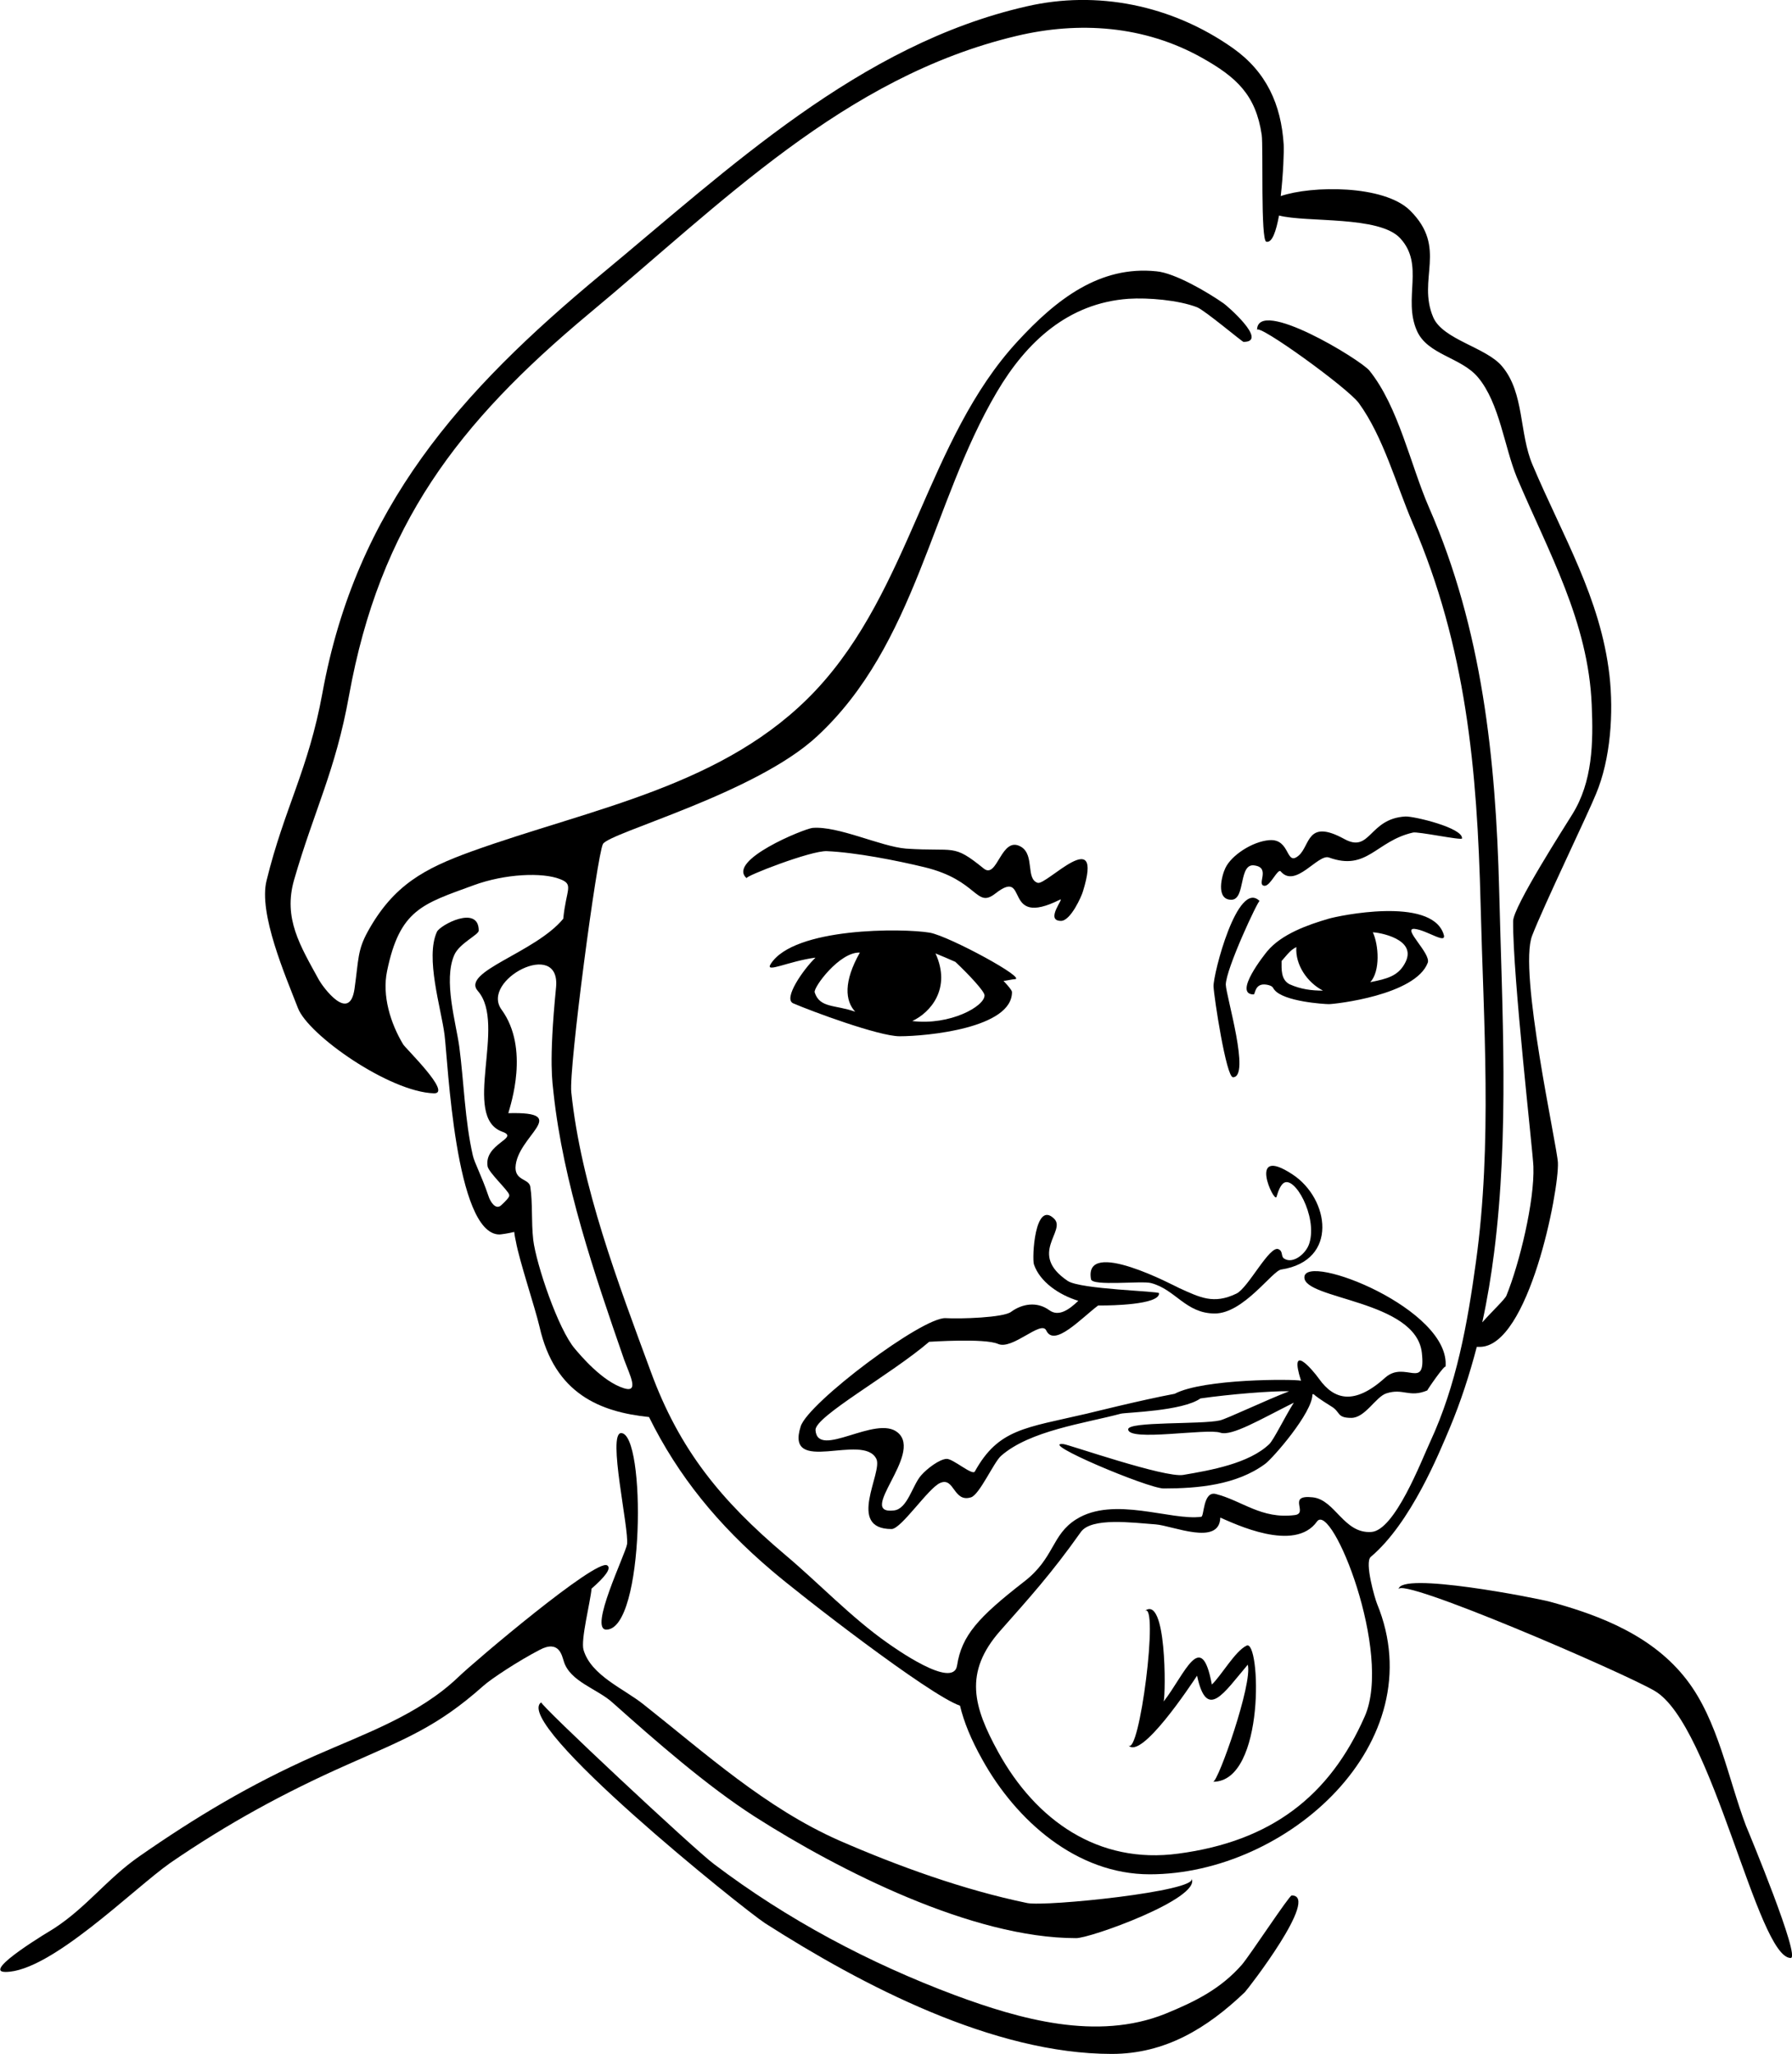 <svg xmlns="http://www.w3.org/2000/svg" viewBox="0 0 424.1 486">
  <path d="M305.9 277.9c-10.9-7.2-4.3 7-3.8 5.3.5-1.7 1-2.7 1.6-3.2 2.6-2.1 8.1 7.8 6.2 14.1-.7 2.5-3.9 5.1-6 3.7-.8-.5-.2-1.7-1.3-2.2-2.1-1.1-7.2 9.2-10 10.5-5.4 2.6-8.6.9-13.5-1.3-.9-.4-22.7-12.1-20.9-2.1.3 1.7 12.1.3 14.2.9 5.8 1.5 8.2 7.2 15.1 7.2 6.8 0 13.6-10.1 15.7-10.4 13.7-2.1 11.4-16.8 2.7-22.5zm-14.1-23c-1.6 0-4.5-19-4.6-21.5-.1-2.9 5.7-25.4 10.9-20.2-.3-.3-8 16.1-8 19.8.1 2.8 5.9 21.9 1.7 21.9z"/>
  <path d="M291.4 212.9c-3.8 0-2.2-5.9-1.4-7.5 1.4-3 6.4-6.3 10.4-6.6 5.1-.4 3.8 6.4 7 3.6 2.7-2.4 1.9-8.7 10.7-3.9 6.3 3.5 5.8-4.8 14.5-5.3 2-.1 13.7 2.7 13.4 5.2-.1.5-10.5-1.7-11.6-1.4-8.8 2-10.8 9.2-19.9 5.9-2.6-.9-7.9 7.4-11.4 3.3-.7-.8-2.4 3.4-3.8 3.4-2.1-.1 1.5-4.2-2.3-4.8-4-.8-2.1 8.1-5.6 8.1zm-40.3 5c-4 0 1.1-5.8-.3-5-13.8 6.9-7.1-7.8-15.2-1.5-4.7 3.7-4-3.1-16.8-6.2-6.6-1.6-16.3-3.5-23.1-3.8-3.7-.2-19.6 6-19 6.4-4.8-4.2 13.6-11.7 15.6-11.9 6.1-.5 16.1 4.4 22.1 4.9 11.8.8 11-1.3 18.4 4.7 3.3 2.7 4.1-8 8.9-5.1 3.2 2 1 7.6 3.9 8.5 2.1.6 15.7-14.2 10.7 2-.3 1.1-2.9 7-5.2 7z"/>
  <path d="M377.7 187.9c3.5-8.3 4.2-19.3 3.2-28.1-2.1-18.3-11.1-33-18.2-49.8-3.2-7.5-1.9-17-7.2-23.3-3.7-4.5-14-6.3-16.3-11.6-3.9-9.1 3.5-16.4-5.5-25.3-6.2-6.1-23.3-5.9-30.6-3.4.6-5.2.8-10.7.7-12.2-.6-9.5-4.1-17.2-12-22.8C277.2 1.1 259.5-2.3 243 1.5c-39.6 9-70.5 38.4-100.7 63.4-33.4 27.7-58 55.2-66 99.1-3.3 18.1-9 27.2-13.2 44.3-2 7.8 4.5 22.7 7.4 30.2 2.4 6.4 21.7 19.9 32.2 20.2 4.4.1-6.8-10.7-7.3-11.6-3-5-5-11.5-3.8-17.3 3-14.6 8.4-15.9 20.4-20.3 7.6-2.8 16.4-3.1 20.5-1.5 3.4 1.3 1.5 2.3.8 9.4-6.7 8.1-24.3 12.5-20.2 17.1 6.9 7.9-4 29.8 5.8 33.3 4.2 1.5-4.4 2.8-3.5 8.2.3 1.5 4.9 5.7 5.1 6.7 0 .2.4.4-1.9 2.5-1.3 1.2-2.6-.9-3-2.2-1.7-5-3.3-7.8-3.7-9.6-1.9-8.3-2.1-17.3-3.2-25.7-.8-5.8-3.8-15.7-1.2-21.7 1.2-2.8 5.8-4.8 5.8-5.8 0-6.2-9.2-1.3-9.9.3-2.8 6.1 1 18.1 1.8 24.3.8 6.1 2.5 47.3 13 47.3.2 0 1.9-.2 3.5-.6.1 1 .3 1.8.4 2.3.8 4.5 4.5 15.5 5.6 20.2 3.6 15.8 14.3 20.1 25.9 21.3 6.9 14 16.4 25.6 29 36.3 6.5 5.6 37.3 29.5 44.6 32 .9 3.8 2.6 8 5.3 12.8 8 14.4 22.3 27.1 39.6 27.1 32.6 0 67.3-31.2 53.8-64-.5-1.2-3-9.8-1.5-11.1 9.5-8 16.2-24.6 18.7-30.5 2.6-6.2 4.7-12.7 6.4-19.2h.7c11.6 0 18.8-37 18.5-43.6-.2-4.1-9.4-45.3-6.1-53.7 2.6-6.8 13.3-29 15.1-33.5zm-230 140.6c-5.2-1.6-10.4-7.9-11.6-9.3-4-4.6-9.2-20.1-9.9-25.8-.5-4.5-.1-8.7-.7-12.6-.3-1.9-3.5-1.4-3.5-4.5.2-7.5 13.6-13.3-1.7-12.9.5-1.9 5.1-15.3-1.6-24.5-5.1-7 14-17 12.9-5.3-1.8 18.2-.8 22.7-.6 25 2.3 21.3 9.7 42.9 16.7 63.1 1.4 3.8 3.6 7.9 0 6.8zM323 406.1c-8.3 18.9-22.2 29.6-44.1 32.5-19 2.6-33.8-7.9-42.7-24.1-5.8-10.6-8.2-18.7.5-28.6 6.8-7.7 12.1-13.5 19.1-23.4 2.5-3.5 12.2-2.2 17.7-1.8 4 .3 15.1 5.2 15.3-1.6 3.3 1.4 17.6 8.4 22.9.9 3.5-4.7 17.9 31 11.3 46.1zM362.9 276c.3 8.2-3.3 23-6.4 30.6-.4.9-3.4 3.7-5.7 6.3 1.2-5.5 2.1-11 2.8-16.5 3.6-28.4 1.9-57.2 1.2-85.7-.8-31.1-4-61.8-16.6-90.6-4.4-10.1-7.2-23.8-14.1-32.4-2.1-2.6-26.6-17.5-26.6-9.6 0-1.8 21.5 13.7 24.1 17.3 5.8 8 8.8 19.2 12.7 28.3 12.7 29.4 15.3 58.4 16.1 90.1.7 28.2 2.8 56.7-1.1 84.8-2 14.6-4.6 29.1-10.8 42.5-2.1 4.5-8.4 21.1-14 21.4-6.5.4-8.5-7.6-13.8-8.2-6.3-.7-.9 3.8-4.3 4.2-7.9 1-12.4-3.4-18.7-5-3-.7-2.7 5.3-3.4 5.4-7.1 1-20.7-5-29.6.6-5.9 3.7-5.1 9.2-12.4 14.8-10.8 8.4-14.7 12.7-15.8 19.8-.9 5.8-15.1-4.4-16.4-5.3-8.7-6.1-16.3-14.2-24.4-21-15-12.7-24.9-24.7-31.7-43.3-7.7-20.9-16.5-43.9-18.8-66.1-.6-5.7 6.1-56.1 7.5-58.7 1.5-2.7 36.1-11.9 50.7-25.5 23.4-21.7 27-55.1 42.5-81.4 7-11.9 16.9-21.1 31.2-22.1 4.6-.3 11.8.3 16.2 2 1.8.7 10.7 8.2 11 8.2 6.1 0-4.3-8.9-4.7-9.1-3.7-2.6-11.5-7.2-15.9-7.6-13.4-1.4-23.7 6.6-32.9 16.6-21.4 23.2-25.3 58.6-47.7 82.5-21.4 22.8-53 27.9-81.6 38.2-11 4-18.4 7.9-24.5 19-2.4 4.4-2.1 6.4-3.1 13.5-1.2 8.2-7.5-.5-8.4-2.1-4.5-8.2-8.5-14.6-5.9-23.7 4.8-16.6 9.8-25.8 13-43.6 7.3-40.4 25.8-64.5 56.7-90.3 31.2-25.9 60.4-56.1 101.3-65.8 14.7-3.5 30.2-2.5 43.9 5.2 8.2 4.6 12.7 8.8 14.1 18.2.4 2.8-.3 25.1 1.1 25.3 1.4.3 2.3-2.5 3-6.2 6.6 1.7 23.8 0 28.7 5.4 5.8 6.3.6 14.2 3.9 21.8 2.5 5.8 10.5 6.3 14.5 11.1 5.1 6.1 6.2 16.4 9.2 23.7 7.5 17.7 16.9 34.1 17.7 53.8.4 9 .2 18.2-4.6 25.9-1.4 2.3-14.1 22-14 25.3-.1 13 4.7 54.6 4.8 58z"/>
  <path d="M287.1 421.6c1.2 0 9.4-23.3 8.2-27.7-5.7 6.7-9.7 13.4-12 2.6-1.4 2.1-13.4 20.3-16.3 16.4 2.6 3.4 7.4-34.4 3.9-31.7 5.2-4 5 19.4 4.5 21.4 5-6.4 8.9-17.5 11.4-4 2.3-2.2 5.5-7.9 8.2-9.2 3.3-1.8 4.6 32.2-7.9 32.2zm21.6-119.4c-.2 5.3 26.4 5.4 27.8 17.9 1 9.1-4 1.7-8.7 5.9-7.3 6.6-12.1 5.2-15.6.3-1.8-2.5-7.2-8.7-4.3.4-1.8-.4-23.1-.5-29.9 3.1-8 1.5-19.9 4.5-20.8 4.7-14.6 3.4-20.9 3.6-26.5 13.7-.6 1-5.2-3.1-6.7-3-1.7.1-4.6 2.3-6 3.9-2.1 2.4-3.2 7.9-6.4 8.3-9.1 1.1 6.9-13.3.9-18.4-5.1-4.4-19 6.4-19.5-.6-.2-3.2 17.8-13.1 26.9-20.9.2 0 13.1-.9 16.3.5 3.4 1.5 10.2-5.7 11.4-3.2 1.9 4.1 8.3-2.9 12.3-5.9h1.1-1.1 1.2c1.2 0 13.4-.1 13.2-2.9 0-.5-18.6-.9-21.6-2.9-9.5-6.4-.3-11.8-3.2-14.7-4.6-4.6-5.3 9.3-4.8 10.8 1.4 4.1 5.9 7.2 10.5 8.6-2.1 2-4.6 3.9-6.9 2.2-2.9-2.1-6.4-1.5-9 .4-1.8 1.4-12.1 1.7-15.5 1.5-5.5-.3-32.5 20-34.3 25.6-3.8 11.8 14.8 1.4 17.9 7.7 1.6 3.2-7.2 16.6 3.6 16.6 2.3 0 8.7-9.7 11.5-10.9 3.4-1.5 3.1 4.7 7.3 3.4 2-.6 5.4-8.3 7.1-9.8 6.8-6 19.8-7.7 28.4-10 1.3-.3 14.6-.6 18.8-3.6 7-1 16.8-1.8 21-1.7-5.5 2.1-14.7 6.5-16.4 6.9-4.4 1-21.7.2-21.7 2.1 0 3 18.7-.3 21.8.8 2.7.9 9.4-3.1 17.4-7.1-2.2 3.5-4.7 8.7-5.8 9.8-4.8 4.6-13.9 6.2-20.4 7.3-4.4.7-26.8-7.1-28.3-7.3-6.3-.6 20 10.5 23.7 10.5 8.1 0 17.2-.8 24-5.8 1.8-1.3 11.3-12.2 11.2-16.5h.3c.3.3 1.3 1.1 4.2 2.9 2.2 1.3 1.2 2.7 4.7 2.7 3.3 0 5.8-5 8.3-5.8 4-1.3 5.4 1.1 9.7-.7-.2.1 4.4-6.6 4.3-5.5 1.4-13.7-33.2-27.2-33.4-21.3zM214.3 245h-.6.6zm1.1.1c.2 0 .2 0 0 0zm-.5-.1h-.5.5zm-2.1 0h.3-.3zm.2 0h.3-.3zm24.5-12.9c.4 0 2.2-.4 2.6-.4 3.3 0-15.3-10.1-20-11-6.4-1.1-32.2-1.3-37.7 7.4-1.5 2.3 4.3-.7 10.6-1.5-2.9 2.8-7.7 9.7-5.3 10.8 4.4 1.9 20.3 7.8 25.2 7.8 6.4 0 26.7-1.9 26.6-10.5-.1-.5-.9-1.4-2-2.6zm-34-6.7c-3.9 6.9-3.5 11.4-1.1 14-4.7-1.7-8.4-.8-9.6-4.6-.3-1.2 5.9-9.6 10.7-9.4zm12.4 16.2c4.3-2 9.3-7.7 5.5-16 1.5.6 3.1 1.3 4.7 2 3.3 3.1 6.9 7 6.9 7.9.1 2.6-8.2 7.2-17.1 6.1zm98.5-24.2c-4.8 1.4-11.1 3.6-14.5 7.7-.5.6-8.2 10.2-3.2 10.2.4 0 .2-2.8 3.1-2.3 1.6.3 1.4.8 1.8 1.2 2.2 2.8 11.8 3.4 12.9 3.4 1.4 0 20.5-2.1 23.4-9.8.8-2.2-6.2-8.3-3.1-8 3 .3 7.9 4 6.8 1.1-3.1-8.8-24.9-4.2-27.2-3.5zm-11.1 10c1-1.2 1.9-2.2 2.4-2.6.4-.3.7-.5 1.1-.7-.3 4.2 2.6 8.4 6.3 10.3-2.7 0-5.2-.3-7.9-1.5-2.1-1.1-1.9-3.6-1.9-5.5zm29.1.7c-1.6 2.8-4 3.5-8.1 4.3 2.4-2.6 2-8.8.6-11.8 1.1 0 11 1.5 7.5 7.5zM143.5 385.6c-4.2 0 4.5-17.8 4.9-20.2.5-3.6-4.7-26.3-1.4-26.3 5.9 0 5.6 46.5-3.5 46.5z"/>
  <path d="M282 444.5c1.5 3-34.5 6.7-38.9 5.8-15-3.1-30.5-8.7-44.5-14.8-17.4-7.7-31.5-20.5-46.3-32.2-4.6-3.7-12.4-6.8-14.2-12.9-.7-2.4 1.6-11.2 1.9-14.5 3.1-2.7 4.8-4.8 3.7-5.5-2.6-1.7-31.6 22.9-35.2 26.4-9.4 9-22.1 13.4-34.1 18.7-15.1 6.7-28 14.4-41.5 23.8-7.6 5.3-12.4 12-20.1 17-.3.2-17.4 10.3-11.5 10.3 10.7 0 30.3-19.7 39-25.8 13.4-9.2 26.9-16.6 41.8-23.2 13.7-6.1 21.3-8.9 32.3-18.7 1.9-1.7 8.3-5.9 13.3-8.5 4.7-2.5 5.3 1.5 5.7 2.6 1.4 4.9 8 6.6 11.6 9.9 10.1 9 22.3 19.7 33.7 27 19.9 12.7 51.4 28.7 75.9 28.7 3 .2 29.8-9.4 27.4-14.1z"/>
  <path d="M263.1 486c-28 0-59-16.2-82-30.9-5.1-3.3-60.2-47.5-53-52.3-.6.4 36.4 35 40.9 38.3 17.3 13.1 36.7 23.4 57 31 15.4 5.7 33.6 10.9 49.8 4.4 7.1-2.9 13.1-5.9 18.1-11.6 1.9-2.2 11.2-16.4 11.8-16.4 6.8 0-10.4 22.2-11.1 22.9-8.9 8.5-18.8 14.6-31.5 14.6zm160.7-22.7c-7.9 0-18.5-55.2-32.2-63.2-7.5-4.4-60.6-27.3-60.6-24 0-4.4 32.9 2.1 35.8 2.9 12.2 3.3 24.5 8.2 32.4 18.5 7.4 9.6 9.8 23.4 14 34.5.8 1.9 13 31.3 10.6 31.3z"/>
</svg>
